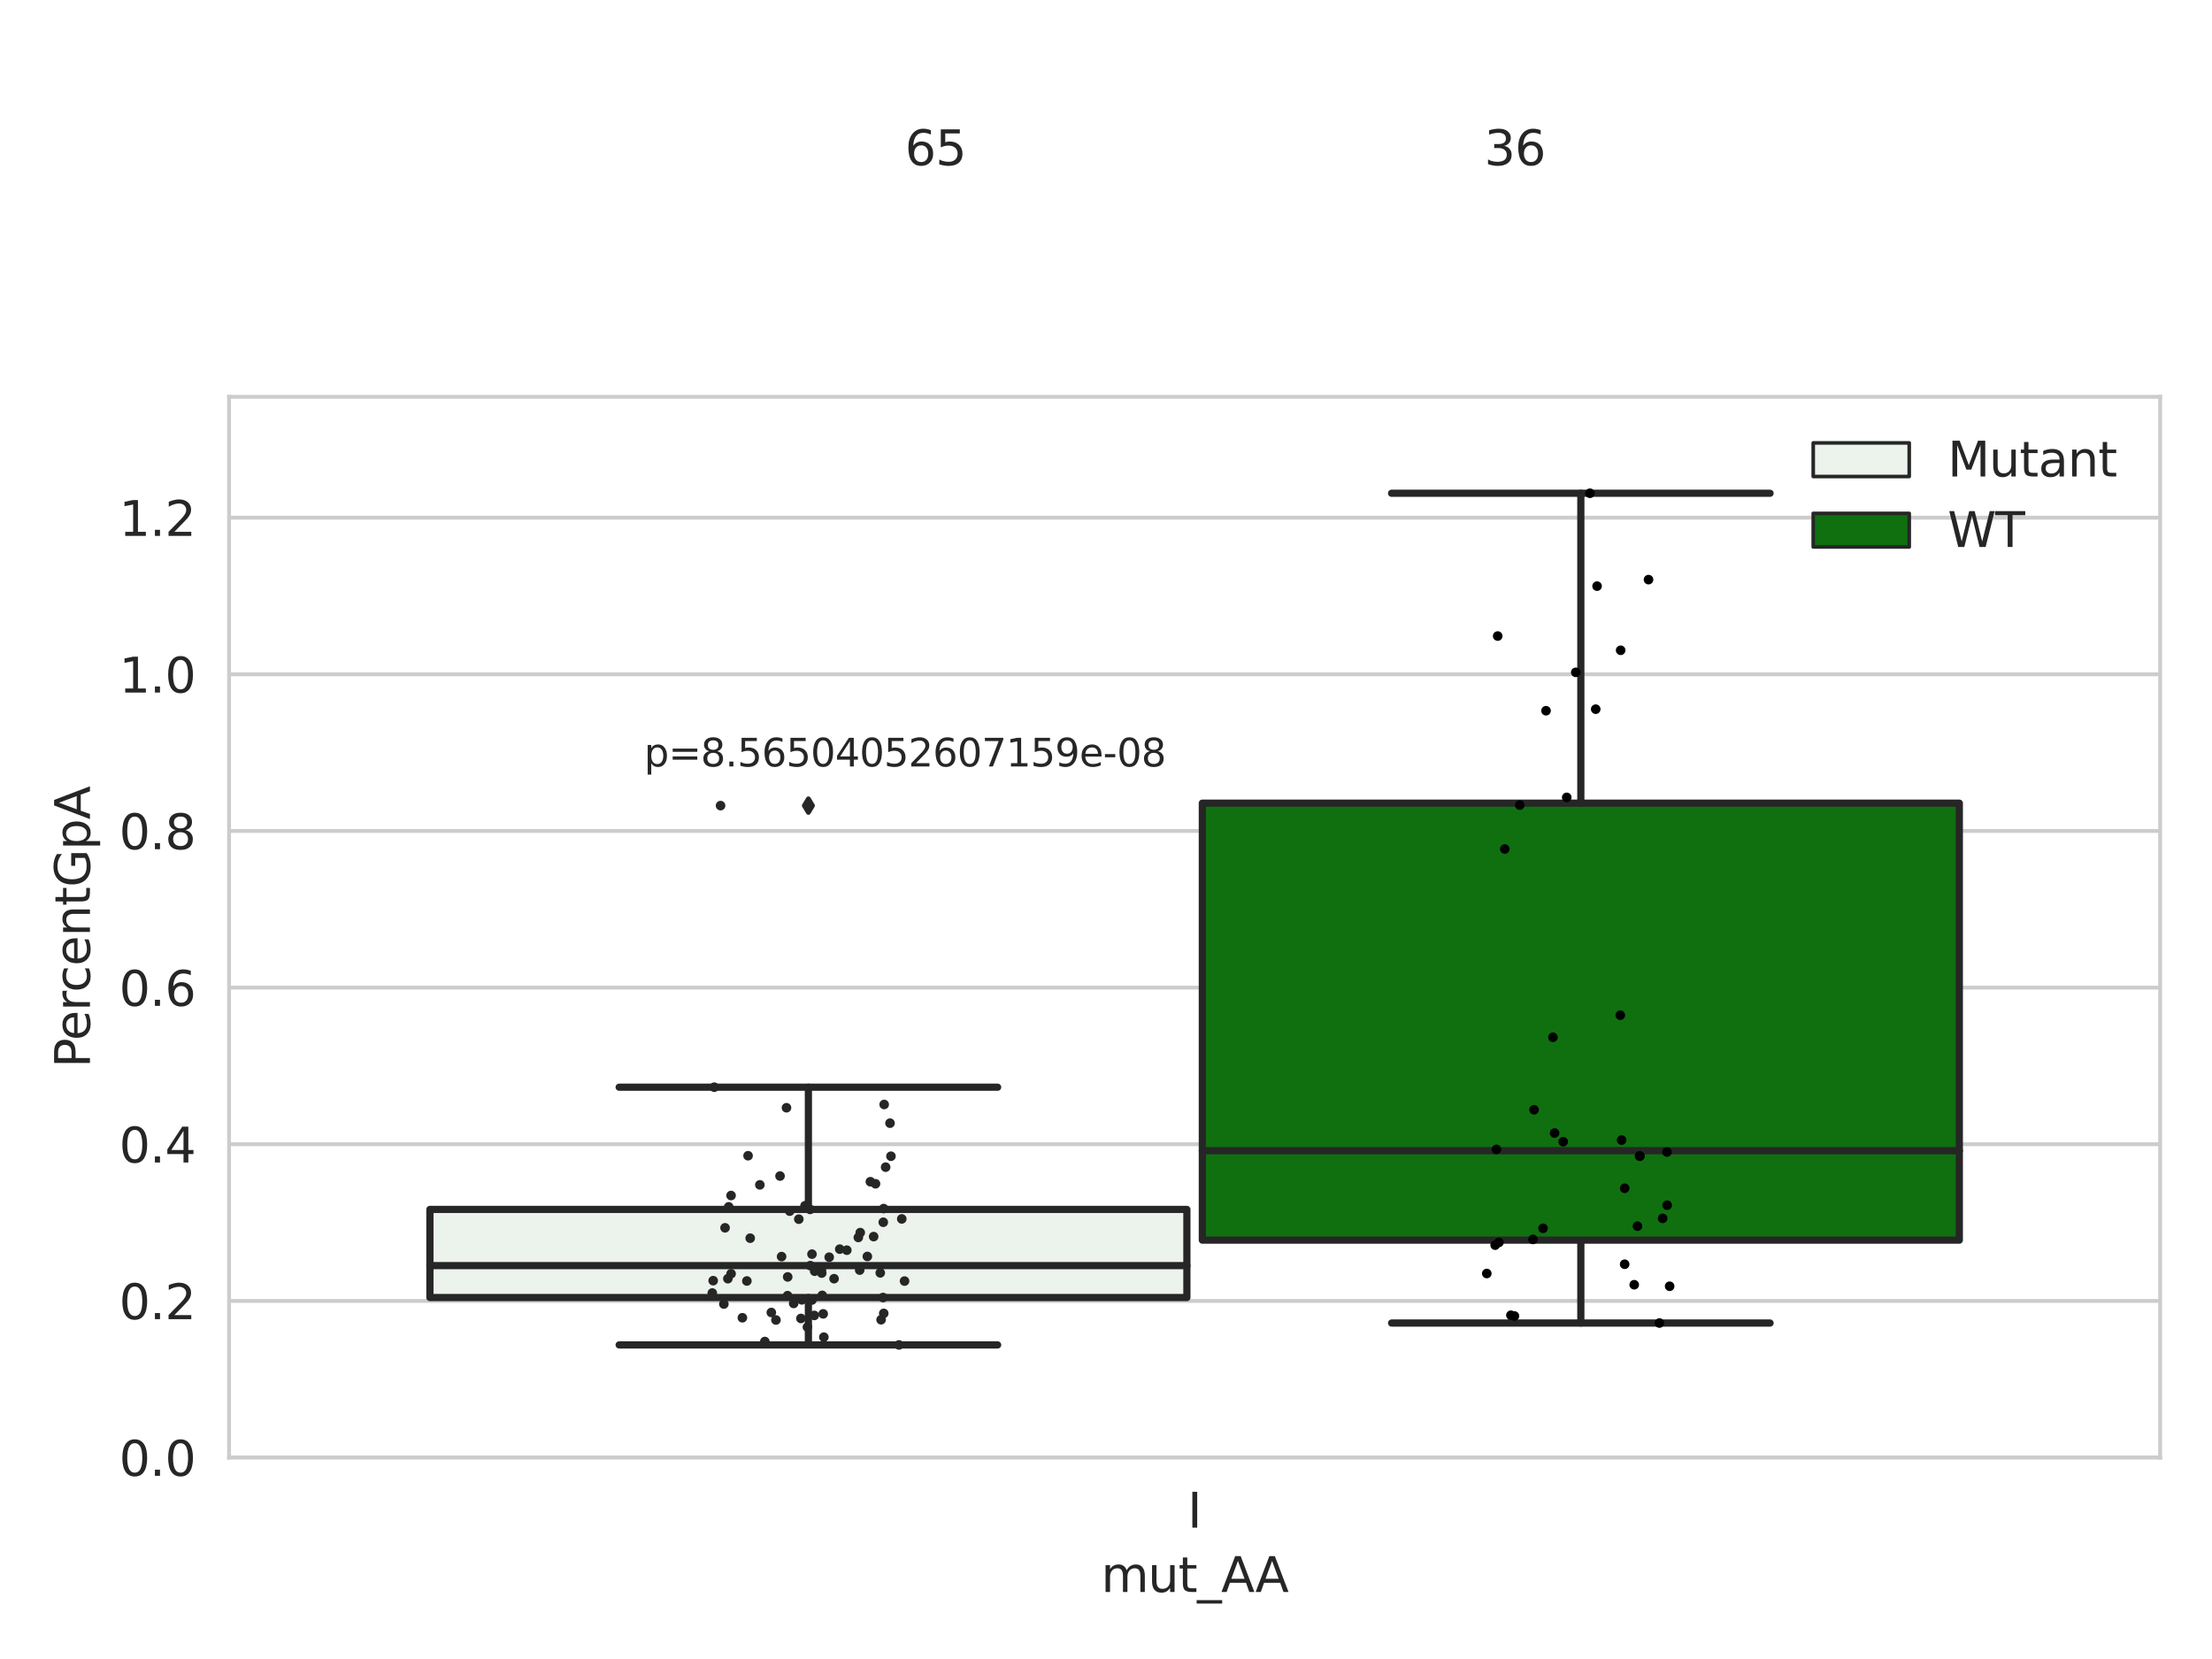 <?xml version="1.0" encoding="utf-8" standalone="no"?>
<!DOCTYPE svg PUBLIC "-//W3C//DTD SVG 1.1//EN"
  "http://www.w3.org/Graphics/SVG/1.1/DTD/svg11.dtd">
<svg xmlns:xlink="http://www.w3.org/1999/xlink" width="460.8pt" height="345.6pt" viewBox="0 0 460.8 345.6" xmlns="http://www.w3.org/2000/svg" version="1.1">
 <defs>
  <style type="text/css">*{stroke-linejoin: round; stroke-linecap: butt}</style>
 </defs>
 <g id="figure_1">
  <g id="patch_1">
   <path d="M 0 345.6 
L 460.8 345.6 
L 460.8 0 
L 0 0 
z
" style="fill: #ffffff"/>
  </g>
  <g id="axes_1">
   <g id="patch_2">
    <path d="M 47.72 303.64 
L 450 303.64 
L 450 82.667 
L 47.72 82.667 
z
" style="fill: #ffffff"/>
   </g>
   <g id="matplotlib.axis_1">
    <g id="xtick_1">
     <g id="text_1">
      <!-- I -->
      <g style="fill: #262626" transform="translate(247.385 318.238)scale(0.1 -0.1)">
       <defs>
        <path id="DejaVuSans-49" d="M 628 4666 
L 1259 4666 
L 1259 0 
L 628 0 
L 628 4666 
z
" transform="scale(0.016)"/>
       </defs>
       <use xlink:href="#DejaVuSans-49"/>
      </g>
     </g>
    </g>
    <g id="text_2">
     <!-- mut_AA -->
     <g style="fill: #262626" transform="translate(229.383 331.638)scale(0.1 -0.1)">
      <defs>
       <path id="DejaVuSans-6d" d="M 3328 2828 
Q 3544 3216 3844 3400 
Q 4144 3584 4550 3584 
Q 5097 3584 5394 3201 
Q 5691 2819 5691 2113 
L 5691 0 
L 5113 0 
L 5113 2094 
Q 5113 2597 4934 2840 
Q 4756 3084 4391 3084 
Q 3944 3084 3684 2787 
Q 3425 2491 3425 1978 
L 3425 0 
L 2847 0 
L 2847 2094 
Q 2847 2600 2669 2842 
Q 2491 3084 2119 3084 
Q 1678 3084 1418 2786 
Q 1159 2488 1159 1978 
L 1159 0 
L 581 0 
L 581 3500 
L 1159 3500 
L 1159 2956 
Q 1356 3278 1631 3431 
Q 1906 3584 2284 3584 
Q 2666 3584 2933 3390 
Q 3200 3197 3328 2828 
z
" transform="scale(0.016)"/>
       <path id="DejaVuSans-75" d="M 544 1381 
L 544 3500 
L 1119 3500 
L 1119 1403 
Q 1119 906 1312 657 
Q 1506 409 1894 409 
Q 2359 409 2629 706 
Q 2900 1003 2900 1516 
L 2900 3500 
L 3475 3500 
L 3475 0 
L 2900 0 
L 2900 538 
Q 2691 219 2414 64 
Q 2138 -91 1772 -91 
Q 1169 -91 856 284 
Q 544 659 544 1381 
z
M 1991 3584 
L 1991 3584 
z
" transform="scale(0.016)"/>
       <path id="DejaVuSans-74" d="M 1172 4494 
L 1172 3500 
L 2356 3500 
L 2356 3053 
L 1172 3053 
L 1172 1153 
Q 1172 725 1289 603 
Q 1406 481 1766 481 
L 2356 481 
L 2356 0 
L 1766 0 
Q 1100 0 847 248 
Q 594 497 594 1153 
L 594 3053 
L 172 3053 
L 172 3500 
L 594 3500 
L 594 4494 
L 1172 4494 
z
" transform="scale(0.016)"/>
       <path id="DejaVuSans-5f" d="M 3263 -1063 
L 3263 -1509 
L -63 -1509 
L -63 -1063 
L 3263 -1063 
z
" transform="scale(0.016)"/>
       <path id="DejaVuSans-41" d="M 2188 4044 
L 1331 1722 
L 3047 1722 
L 2188 4044 
z
M 1831 4666 
L 2547 4666 
L 4325 0 
L 3669 0 
L 3244 1197 
L 1141 1197 
L 716 0 
L 50 0 
L 1831 4666 
z
" transform="scale(0.016)"/>
      </defs>
      <use xlink:href="#DejaVuSans-6d"/>
      <use xlink:href="#DejaVuSans-75" x="97.412"/>
      <use xlink:href="#DejaVuSans-74" x="160.791"/>
      <use xlink:href="#DejaVuSans-5f" x="200"/>
      <use xlink:href="#DejaVuSans-41" x="250"/>
      <use xlink:href="#DejaVuSans-41" x="321.158"/>
     </g>
    </g>
   </g>
   <g id="matplotlib.axis_2">
    <g id="ytick_1">
     <g id="line2d_1">
      <path d="M 47.72 303.64 
L 450 303.64 
" clip-path="url(#p2d7464307d)" style="fill: none; stroke: #cccccc; stroke-width: 0.8; stroke-linecap: round"/>
     </g>
     <g id="text_3">
      <!-- 0.0 -->
      <g style="fill: #262626" transform="translate(24.817 307.439)scale(0.1 -0.1)">
       <defs>
        <path id="DejaVuSans-30" d="M 2034 4250 
Q 1547 4250 1301 3770 
Q 1056 3291 1056 2328 
Q 1056 1369 1301 889 
Q 1547 409 2034 409 
Q 2525 409 2770 889 
Q 3016 1369 3016 2328 
Q 3016 3291 2770 3770 
Q 2525 4250 2034 4250 
z
M 2034 4750 
Q 2819 4750 3233 4129 
Q 3647 3509 3647 2328 
Q 3647 1150 3233 529 
Q 2819 -91 2034 -91 
Q 1250 -91 836 529 
Q 422 1150 422 2328 
Q 422 3509 836 4129 
Q 1250 4750 2034 4750 
z
" transform="scale(0.016)"/>
        <path id="DejaVuSans-2e" d="M 684 794 
L 1344 794 
L 1344 0 
L 684 0 
L 684 794 
z
" transform="scale(0.016)"/>
       </defs>
       <use xlink:href="#DejaVuSans-30"/>
       <use xlink:href="#DejaVuSans-2e" x="63.623"/>
       <use xlink:href="#DejaVuSans-30" x="95.41"/>
      </g>
     </g>
    </g>
    <g id="ytick_2">
     <g id="line2d_2">
      <path d="M 47.72 271.006 
L 450 271.006 
" clip-path="url(#p2d7464307d)" style="fill: none; stroke: #cccccc; stroke-width: 0.8; stroke-linecap: round"/>
     </g>
     <g id="text_4">
      <!-- 0.2 -->
      <g style="fill: #262626" transform="translate(24.817 274.806)scale(0.1 -0.1)">
       <defs>
        <path id="DejaVuSans-32" d="M 1228 531 
L 3431 531 
L 3431 0 
L 469 0 
L 469 531 
Q 828 903 1448 1529 
Q 2069 2156 2228 2338 
Q 2531 2678 2651 2914 
Q 2772 3150 2772 3378 
Q 2772 3750 2511 3984 
Q 2250 4219 1831 4219 
Q 1534 4219 1204 4116 
Q 875 4013 500 3803 
L 500 4441 
Q 881 4594 1212 4672 
Q 1544 4750 1819 4750 
Q 2544 4750 2975 4387 
Q 3406 4025 3406 3419 
Q 3406 3131 3298 2873 
Q 3191 2616 2906 2266 
Q 2828 2175 2409 1742 
Q 1991 1309 1228 531 
z
" transform="scale(0.016)"/>
       </defs>
       <use xlink:href="#DejaVuSans-30"/>
       <use xlink:href="#DejaVuSans-2e" x="63.623"/>
       <use xlink:href="#DejaVuSans-32" x="95.41"/>
      </g>
     </g>
    </g>
    <g id="ytick_3">
     <g id="line2d_3">
      <path d="M 47.72 238.373 
L 450 238.373 
" clip-path="url(#p2d7464307d)" style="fill: none; stroke: #cccccc; stroke-width: 0.8; stroke-linecap: round"/>
     </g>
     <g id="text_5">
      <!-- 0.4 -->
      <g style="fill: #262626" transform="translate(24.817 242.172)scale(0.1 -0.1)">
       <defs>
        <path id="DejaVuSans-34" d="M 2419 4116 
L 825 1625 
L 2419 1625 
L 2419 4116 
z
M 2253 4666 
L 3047 4666 
L 3047 1625 
L 3713 1625 
L 3713 1100 
L 3047 1100 
L 3047 0 
L 2419 0 
L 2419 1100 
L 313 1100 
L 313 1709 
L 2253 4666 
z
" transform="scale(0.016)"/>
       </defs>
       <use xlink:href="#DejaVuSans-30"/>
       <use xlink:href="#DejaVuSans-2e" x="63.623"/>
       <use xlink:href="#DejaVuSans-34" x="95.41"/>
      </g>
     </g>
    </g>
    <g id="ytick_4">
     <g id="line2d_4">
      <path d="M 47.72 205.739 
L 450 205.739 
" clip-path="url(#p2d7464307d)" style="fill: none; stroke: #cccccc; stroke-width: 0.8; stroke-linecap: round"/>
     </g>
     <g id="text_6">
      <!-- 0.6 -->
      <g style="fill: #262626" transform="translate(24.817 209.539)scale(0.1 -0.1)">
       <defs>
        <path id="DejaVuSans-36" d="M 2113 2584 
Q 1688 2584 1439 2293 
Q 1191 2003 1191 1497 
Q 1191 994 1439 701 
Q 1688 409 2113 409 
Q 2538 409 2786 701 
Q 3034 994 3034 1497 
Q 3034 2003 2786 2293 
Q 2538 2584 2113 2584 
z
M 3366 4563 
L 3366 3988 
Q 3128 4100 2886 4159 
Q 2644 4219 2406 4219 
Q 1781 4219 1451 3797 
Q 1122 3375 1075 2522 
Q 1259 2794 1537 2939 
Q 1816 3084 2150 3084 
Q 2853 3084 3261 2657 
Q 3669 2231 3669 1497 
Q 3669 778 3244 343 
Q 2819 -91 2113 -91 
Q 1303 -91 875 529 
Q 447 1150 447 2328 
Q 447 3434 972 4092 
Q 1497 4750 2381 4750 
Q 2619 4750 2861 4703 
Q 3103 4656 3366 4563 
z
" transform="scale(0.016)"/>
       </defs>
       <use xlink:href="#DejaVuSans-30"/>
       <use xlink:href="#DejaVuSans-2e" x="63.623"/>
       <use xlink:href="#DejaVuSans-36" x="95.41"/>
      </g>
     </g>
    </g>
    <g id="ytick_5">
     <g id="line2d_5">
      <path d="M 47.72 173.106 
L 450 173.106 
" clip-path="url(#p2d7464307d)" style="fill: none; stroke: #cccccc; stroke-width: 0.8; stroke-linecap: round"/>
     </g>
     <g id="text_7">
      <!-- 0.8 -->
      <g style="fill: #262626" transform="translate(24.817 176.905)scale(0.1 -0.1)">
       <defs>
        <path id="DejaVuSans-38" d="M 2034 2216 
Q 1584 2216 1326 1975 
Q 1069 1734 1069 1313 
Q 1069 891 1326 650 
Q 1584 409 2034 409 
Q 2484 409 2743 651 
Q 3003 894 3003 1313 
Q 3003 1734 2745 1975 
Q 2488 2216 2034 2216 
z
M 1403 2484 
Q 997 2584 770 2862 
Q 544 3141 544 3541 
Q 544 4100 942 4425 
Q 1341 4750 2034 4750 
Q 2731 4750 3128 4425 
Q 3525 4100 3525 3541 
Q 3525 3141 3298 2862 
Q 3072 2584 2669 2484 
Q 3125 2378 3379 2068 
Q 3634 1759 3634 1313 
Q 3634 634 3220 271 
Q 2806 -91 2034 -91 
Q 1263 -91 848 271 
Q 434 634 434 1313 
Q 434 1759 690 2068 
Q 947 2378 1403 2484 
z
M 1172 3481 
Q 1172 3119 1398 2916 
Q 1625 2713 2034 2713 
Q 2441 2713 2670 2916 
Q 2900 3119 2900 3481 
Q 2900 3844 2670 4047 
Q 2441 4250 2034 4250 
Q 1625 4250 1398 4047 
Q 1172 3844 1172 3481 
z
" transform="scale(0.016)"/>
       </defs>
       <use xlink:href="#DejaVuSans-30"/>
       <use xlink:href="#DejaVuSans-2e" x="63.623"/>
       <use xlink:href="#DejaVuSans-38" x="95.41"/>
      </g>
     </g>
    </g>
    <g id="ytick_6">
     <g id="line2d_6">
      <path d="M 47.72 140.472 
L 450 140.472 
" clip-path="url(#p2d7464307d)" style="fill: none; stroke: #cccccc; stroke-width: 0.8; stroke-linecap: round"/>
     </g>
     <g id="text_8">
      <!-- 1.0 -->
      <g style="fill: #262626" transform="translate(24.817 144.272)scale(0.1 -0.1)">
       <defs>
        <path id="DejaVuSans-31" d="M 794 531 
L 1825 531 
L 1825 4091 
L 703 3866 
L 703 4441 
L 1819 4666 
L 2450 4666 
L 2450 531 
L 3481 531 
L 3481 0 
L 794 0 
L 794 531 
z
" transform="scale(0.016)"/>
       </defs>
       <use xlink:href="#DejaVuSans-31"/>
       <use xlink:href="#DejaVuSans-2e" x="63.623"/>
       <use xlink:href="#DejaVuSans-30" x="95.41"/>
      </g>
     </g>
    </g>
    <g id="ytick_7">
     <g id="line2d_7">
      <path d="M 47.72 107.839 
L 450 107.839 
" clip-path="url(#p2d7464307d)" style="fill: none; stroke: #cccccc; stroke-width: 0.8; stroke-linecap: round"/>
     </g>
     <g id="text_9">
      <!-- 1.2 -->
      <g style="fill: #262626" transform="translate(24.817 111.638)scale(0.1 -0.1)">
       <use xlink:href="#DejaVuSans-31"/>
       <use xlink:href="#DejaVuSans-2e" x="63.623"/>
       <use xlink:href="#DejaVuSans-32" x="95.41"/>
      </g>
     </g>
    </g>
    <g id="text_10">
     <!-- PercentGpA -->
     <g style="fill: #262626" transform="translate(18.737 222.43)rotate(-90)scale(0.1 -0.1)">
      <defs>
       <path id="DejaVuSans-50" d="M 1259 4147 
L 1259 2394 
L 2053 2394 
Q 2494 2394 2734 2622 
Q 2975 2850 2975 3272 
Q 2975 3691 2734 3919 
Q 2494 4147 2053 4147 
L 1259 4147 
z
M 628 4666 
L 2053 4666 
Q 2838 4666 3239 4311 
Q 3641 3956 3641 3272 
Q 3641 2581 3239 2228 
Q 2838 1875 2053 1875 
L 1259 1875 
L 1259 0 
L 628 0 
L 628 4666 
z
" transform="scale(0.016)"/>
       <path id="DejaVuSans-65" d="M 3597 1894 
L 3597 1613 
L 953 1613 
Q 991 1019 1311 708 
Q 1631 397 2203 397 
Q 2534 397 2845 478 
Q 3156 559 3463 722 
L 3463 178 
Q 3153 47 2828 -22 
Q 2503 -91 2169 -91 
Q 1331 -91 842 396 
Q 353 884 353 1716 
Q 353 2575 817 3079 
Q 1281 3584 2069 3584 
Q 2775 3584 3186 3129 
Q 3597 2675 3597 1894 
z
M 3022 2063 
Q 3016 2534 2758 2815 
Q 2500 3097 2075 3097 
Q 1594 3097 1305 2825 
Q 1016 2553 972 2059 
L 3022 2063 
z
" transform="scale(0.016)"/>
       <path id="DejaVuSans-72" d="M 2631 2963 
Q 2534 3019 2420 3045 
Q 2306 3072 2169 3072 
Q 1681 3072 1420 2755 
Q 1159 2438 1159 1844 
L 1159 0 
L 581 0 
L 581 3500 
L 1159 3500 
L 1159 2956 
Q 1341 3275 1631 3429 
Q 1922 3584 2338 3584 
Q 2397 3584 2469 3576 
Q 2541 3569 2628 3553 
L 2631 2963 
z
" transform="scale(0.016)"/>
       <path id="DejaVuSans-63" d="M 3122 3366 
L 3122 2828 
Q 2878 2963 2633 3030 
Q 2388 3097 2138 3097 
Q 1578 3097 1268 2742 
Q 959 2388 959 1747 
Q 959 1106 1268 751 
Q 1578 397 2138 397 
Q 2388 397 2633 464 
Q 2878 531 3122 666 
L 3122 134 
Q 2881 22 2623 -34 
Q 2366 -91 2075 -91 
Q 1284 -91 818 406 
Q 353 903 353 1747 
Q 353 2603 823 3093 
Q 1294 3584 2113 3584 
Q 2378 3584 2631 3529 
Q 2884 3475 3122 3366 
z
" transform="scale(0.016)"/>
       <path id="DejaVuSans-6e" d="M 3513 2113 
L 3513 0 
L 2938 0 
L 2938 2094 
Q 2938 2591 2744 2837 
Q 2550 3084 2163 3084 
Q 1697 3084 1428 2787 
Q 1159 2491 1159 1978 
L 1159 0 
L 581 0 
L 581 3500 
L 1159 3500 
L 1159 2956 
Q 1366 3272 1645 3428 
Q 1925 3584 2291 3584 
Q 2894 3584 3203 3211 
Q 3513 2838 3513 2113 
z
" transform="scale(0.016)"/>
       <path id="DejaVuSans-47" d="M 3809 666 
L 3809 1919 
L 2778 1919 
L 2778 2438 
L 4434 2438 
L 4434 434 
Q 4069 175 3628 42 
Q 3188 -91 2688 -91 
Q 1594 -91 976 548 
Q 359 1188 359 2328 
Q 359 3472 976 4111 
Q 1594 4750 2688 4750 
Q 3144 4750 3555 4637 
Q 3966 4525 4313 4306 
L 4313 3634 
Q 3963 3931 3569 4081 
Q 3175 4231 2741 4231 
Q 1884 4231 1454 3753 
Q 1025 3275 1025 2328 
Q 1025 1384 1454 906 
Q 1884 428 2741 428 
Q 3075 428 3337 486 
Q 3600 544 3809 666 
z
" transform="scale(0.016)"/>
       <path id="DejaVuSans-70" d="M 1159 525 
L 1159 -1331 
L 581 -1331 
L 581 3500 
L 1159 3500 
L 1159 2969 
Q 1341 3281 1617 3432 
Q 1894 3584 2278 3584 
Q 2916 3584 3314 3078 
Q 3713 2572 3713 1747 
Q 3713 922 3314 415 
Q 2916 -91 2278 -91 
Q 1894 -91 1617 61 
Q 1341 213 1159 525 
z
M 3116 1747 
Q 3116 2381 2855 2742 
Q 2594 3103 2138 3103 
Q 1681 3103 1420 2742 
Q 1159 2381 1159 1747 
Q 1159 1113 1420 752 
Q 1681 391 2138 391 
Q 2594 391 2855 752 
Q 3116 1113 3116 1747 
z
" transform="scale(0.016)"/>
      </defs>
      <use xlink:href="#DejaVuSans-50"/>
      <use xlink:href="#DejaVuSans-65" x="56.678"/>
      <use xlink:href="#DejaVuSans-72" x="118.201"/>
      <use xlink:href="#DejaVuSans-63" x="157.064"/>
      <use xlink:href="#DejaVuSans-65" x="212.045"/>
      <use xlink:href="#DejaVuSans-6e" x="273.568"/>
      <use xlink:href="#DejaVuSans-74" x="336.947"/>
      <use xlink:href="#DejaVuSans-47" x="376.156"/>
      <use xlink:href="#DejaVuSans-70" x="453.646"/>
      <use xlink:href="#DejaVuSans-41" x="517.123"/>
     </g>
    </g>
   </g>
   <g id="patch_3">
    <path d="M 89.557 270.297 
L 247.251 270.297 
L 247.251 251.945 
L 89.557 251.945 
L 89.557 270.297 
z
" clip-path="url(#p2d7464307d)" style="fill: #ecf2ec; stroke: #262626; stroke-width: 1.5; stroke-linejoin: miter"/>
   </g>
   <g id="patch_4">
    <path d="M 250.469 258.348 
L 408.163 258.348 
L 408.163 167.312 
L 250.469 167.312 
L 250.469 258.348 
z
" clip-path="url(#p2d7464307d)" style="fill: #107010; stroke: #262626; stroke-width: 1.5; stroke-linejoin: miter"/>
   </g>
   <g id="patch_5">
    <path d="M 248.86 303.64 
L 248.86 303.64 
L 248.86 303.64 
L 248.86 303.64 
z
" clip-path="url(#p2d7464307d)" style="fill: #ecf2ec; stroke: #262626; stroke-width: 0.75; stroke-linejoin: miter"/>
   </g>
   <g id="patch_6">
    <path d="M 248.86 303.64 
L 248.86 303.64 
L 248.86 303.64 
L 248.86 303.64 
z
" clip-path="url(#p2d7464307d)" style="fill: #107010; stroke: #262626; stroke-width: 0.75; stroke-linejoin: miter"/>
   </g>
   <g id="PathCollection_1"/>
   <g id="PathCollection_2"/>
   <g id="line2d_8">
    <path d="M 168.404 270.297 
L 168.404 280.172 
" clip-path="url(#p2d7464307d)" style="fill: none; stroke: #262626; stroke-width: 1.5; stroke-linecap: round"/>
   </g>
   <g id="line2d_9">
    <path d="M 168.404 251.945 
L 168.404 226.485 
" clip-path="url(#p2d7464307d)" style="fill: none; stroke: #262626; stroke-width: 1.5; stroke-linecap: round"/>
   </g>
   <g id="line2d_10">
    <path d="M 128.981 280.172 
L 207.827 280.172 
" clip-path="url(#p2d7464307d)" style="fill: none; stroke: #262626; stroke-width: 1.5; stroke-linecap: round"/>
   </g>
   <g id="line2d_11">
    <path d="M 128.981 226.485 
L 207.827 226.485 
" clip-path="url(#p2d7464307d)" style="fill: none; stroke: #262626; stroke-width: 1.5; stroke-linecap: round"/>
   </g>
   <g id="line2d_12">
    <defs>
     <path id="m663d8ec0b4" d="M -0 1.414 
L 0.849 0 
L 0 -1.414 
L -0.849 -0 
z
" style="stroke: #262626; stroke-linejoin: miter"/>
    </defs>
    <g clip-path="url(#p2d7464307d)">
     <use xlink:href="#m663d8ec0b4" x="168.404" y="167.825" style="fill: #262626; stroke: #262626; stroke-linejoin: miter"/>
    </g>
   </g>
   <g id="line2d_13">
    <path d="M 329.316 258.348 
L 329.316 275.614 
" clip-path="url(#p2d7464307d)" style="fill: none; stroke: #262626; stroke-width: 1.5; stroke-linecap: round"/>
   </g>
   <g id="line2d_14">
    <path d="M 329.316 167.312 
L 329.316 102.755 
" clip-path="url(#p2d7464307d)" style="fill: none; stroke: #262626; stroke-width: 1.5; stroke-linecap: round"/>
   </g>
   <g id="line2d_15">
    <path d="M 289.893 275.614 
L 368.739 275.614 
" clip-path="url(#p2d7464307d)" style="fill: none; stroke: #262626; stroke-width: 1.5; stroke-linecap: round"/>
   </g>
   <g id="line2d_16">
    <path d="M 289.893 102.755 
L 368.739 102.755 
" clip-path="url(#p2d7464307d)" style="fill: none; stroke: #262626; stroke-width: 1.5; stroke-linecap: round"/>
   </g>
   <g id="line2d_17"/>
   <g id="line2d_18">
    <path d="M 89.557 263.656 
L 247.251 263.656 
" clip-path="url(#p2d7464307d)" style="fill: none; stroke: #262626; stroke-width: 1.5; stroke-linecap: round"/>
   </g>
   <g id="line2d_19">
    <path d="M 250.469 239.715 
L 408.163 239.715 
" clip-path="url(#p2d7464307d)" style="fill: none; stroke: #262626; stroke-width: 1.5; stroke-linecap: round"/>
   </g>
   <g id="patch_7">
    <path d="M 47.72 303.64 
L 47.72 82.667 
" style="fill: none; stroke: #cccccc; stroke-width: 0.8; stroke-linejoin: miter; stroke-linecap: square"/>
   </g>
   <g id="patch_8">
    <path d="M 450 303.64 
L 450 82.667 
" style="fill: none; stroke: #cccccc; stroke-width: 0.8; stroke-linejoin: miter; stroke-linecap: square"/>
   </g>
   <g id="patch_9">
    <path d="M 47.72 303.64 
L 450 303.64 
" style="fill: none; stroke: #cccccc; stroke-width: 0.8; stroke-linejoin: miter; stroke-linecap: square"/>
   </g>
   <g id="patch_10">
    <path d="M 47.72 82.667 
L 450 82.667 
" style="fill: none; stroke: #cccccc; stroke-width: 0.8; stroke-linejoin: miter; stroke-linecap: square"/>
   </g>
   <g id="PathCollection_3">
    <defs>
     <path id="C0_0_3ea5ef08ba" d="M 0 1 
C 0.265 1 0.52 0.895 0.707 0.707 
C 0.895 0.52 1 0.265 1 -0 
C 1 -0.265 0.895 -0.52 0.707 -0.707 
C 0.52 -0.895 0.265 -1 0 -1 
C -0.265 -1 -0.52 -0.895 -0.707 -0.707 
C -0.895 -0.52 -1 -0.265 -1 0 
C -1 0.265 -0.895 0.52 -0.707 0.707 
C -0.52 0.895 -0.265 1 0 1 
z
"/>
    </defs>
    <g clip-path="url(#p2d7464307d)">
     <use xlink:href="#C0_0_3ea5ef08ba" x="156.281" y="257.935" style="fill: #262626"/>
    </g>
    <g clip-path="url(#p2d7464307d)">
     <use xlink:href="#C0_0_3ea5ef08ba" x="159.33" y="279.462" style="fill: #262626"/>
    </g>
    <g clip-path="url(#p2d7464307d)">
     <use xlink:href="#C0_0_3ea5ef08ba" x="184.085" y="251.769" style="fill: #262626"/>
    </g>
    <g clip-path="url(#p2d7464307d)">
     <use xlink:href="#C0_0_3ea5ef08ba" x="171.622" y="278.555" style="fill: #262626"/>
    </g>
    <g clip-path="url(#p2d7464307d)">
     <use xlink:href="#C0_0_3ea5ef08ba" x="162.494" y="244.992" style="fill: #262626"/>
    </g>
    <g clip-path="url(#p2d7464307d)">
     <use xlink:href="#C0_0_3ea5ef08ba" x="169.154" y="261.26" style="fill: #262626"/>
    </g>
    <g clip-path="url(#p2d7464307d)">
     <use xlink:href="#C0_0_3ea5ef08ba" x="184.003" y="254.617" style="fill: #262626"/>
    </g>
    <g clip-path="url(#p2d7464307d)">
     <use xlink:href="#C0_0_3ea5ef08ba" x="169.63" y="274.029" style="fill: #262626"/>
    </g>
    <g clip-path="url(#p2d7464307d)">
     <use xlink:href="#C0_0_3ea5ef08ba" x="169.143" y="270.818" style="fill: #262626"/>
    </g>
    <g clip-path="url(#p2d7464307d)">
     <use xlink:href="#C0_0_3ea5ef08ba" x="185.602" y="240.862" style="fill: #262626"/>
    </g>
    <g clip-path="url(#p2d7464307d)">
     <use xlink:href="#C0_0_3ea5ef08ba" x="155.837" y="240.761" style="fill: #262626"/>
    </g>
    <g clip-path="url(#p2d7464307d)">
     <use xlink:href="#C0_0_3ea5ef08ba" x="183.951" y="270.297" style="fill: #262626"/>
    </g>
    <g clip-path="url(#p2d7464307d)">
     <use xlink:href="#C0_0_3ea5ef08ba" x="180.686" y="261.741" style="fill: #262626"/>
    </g>
    <g clip-path="url(#p2d7464307d)">
     <use xlink:href="#C0_0_3ea5ef08ba" x="187.854" y="253.922" style="fill: #262626"/>
    </g>
    <g clip-path="url(#p2d7464307d)">
     <use xlink:href="#C0_0_3ea5ef08ba" x="152.294" y="249.049" style="fill: #262626"/>
    </g>
    <g clip-path="url(#p2d7464307d)">
     <use xlink:href="#C0_0_3ea5ef08ba" x="171.117" y="264.494" style="fill: #262626"/>
    </g>
    <g clip-path="url(#p2d7464307d)">
     <use xlink:href="#C0_0_3ea5ef08ba" x="184.1" y="273.601" style="fill: #262626"/>
    </g>
    <g clip-path="url(#p2d7464307d)">
     <use xlink:href="#C0_0_3ea5ef08ba" x="148.569" y="266.787" style="fill: #262626"/>
    </g>
    <g clip-path="url(#p2d7464307d)">
     <use xlink:href="#C0_0_3ea5ef08ba" x="172.736" y="261.896" style="fill: #262626"/>
    </g>
    <g clip-path="url(#p2d7464307d)">
     <use xlink:href="#C0_0_3ea5ef08ba" x="166.847" y="274.658" style="fill: #262626"/>
    </g>
    <g clip-path="url(#p2d7464307d)">
     <use xlink:href="#C0_0_3ea5ef08ba" x="148.386" y="269.36" style="fill: #262626"/>
    </g>
    <g clip-path="url(#p2d7464307d)">
     <use xlink:href="#C0_0_3ea5ef08ba" x="168.201" y="276.455" style="fill: #262626"/>
    </g>
    <g clip-path="url(#p2d7464307d)">
     <use xlink:href="#C0_0_3ea5ef08ba" x="166.405" y="253.976" style="fill: #262626"/>
    </g>
    <g clip-path="url(#p2d7464307d)">
     <use xlink:href="#C0_0_3ea5ef08ba" x="168.752" y="251.945" style="fill: #262626"/>
    </g>
    <g clip-path="url(#p2d7464307d)">
     <use xlink:href="#C0_0_3ea5ef08ba" x="181.996" y="257.606" style="fill: #262626"/>
    </g>
    <g clip-path="url(#p2d7464307d)">
     <use xlink:href="#C0_0_3ea5ef08ba" x="169.711" y="264.816" style="fill: #262626"/>
    </g>
    <g clip-path="url(#p2d7464307d)">
     <use xlink:href="#C0_0_3ea5ef08ba" x="158.292" y="246.828" style="fill: #262626"/>
    </g>
    <g clip-path="url(#p2d7464307d)">
     <use xlink:href="#C0_0_3ea5ef08ba" x="184.494" y="243.139" style="fill: #262626"/>
    </g>
    <g clip-path="url(#p2d7464307d)">
     <use xlink:href="#C0_0_3ea5ef08ba" x="179.204" y="256.774" style="fill: #262626"/>
    </g>
    <g clip-path="url(#p2d7464307d)">
     <use xlink:href="#C0_0_3ea5ef08ba" x="168.812" y="263.656" style="fill: #262626"/>
    </g>
    <g clip-path="url(#p2d7464307d)">
     <use xlink:href="#C0_0_3ea5ef08ba" x="184.19" y="230.085" style="fill: #262626"/>
    </g>
    <g clip-path="url(#p2d7464307d)">
     <use xlink:href="#C0_0_3ea5ef08ba" x="160.682" y="273.417" style="fill: #262626"/>
    </g>
    <g clip-path="url(#p2d7464307d)">
     <use xlink:href="#C0_0_3ea5ef08ba" x="173.753" y="266.376" style="fill: #262626"/>
    </g>
    <g clip-path="url(#p2d7464307d)">
     <use xlink:href="#C0_0_3ea5ef08ba" x="183.549" y="274.924" style="fill: #262626"/>
    </g>
    <g clip-path="url(#p2d7464307d)">
     <use xlink:href="#C0_0_3ea5ef08ba" x="151.63" y="266.375" style="fill: #262626"/>
    </g>
    <g clip-path="url(#p2d7464307d)">
     <use xlink:href="#C0_0_3ea5ef08ba" x="188.435" y="266.873" style="fill: #262626"/>
    </g>
    <g clip-path="url(#p2d7464307d)">
     <use xlink:href="#C0_0_3ea5ef08ba" x="165.339" y="271.53" style="fill: #262626"/>
    </g>
    <g clip-path="url(#p2d7464307d)">
     <use xlink:href="#C0_0_3ea5ef08ba" x="161.645" y="274.977" style="fill: #262626"/>
    </g>
    <g clip-path="url(#p2d7464307d)">
     <use xlink:href="#C0_0_3ea5ef08ba" x="182.386" y="246.605" style="fill: #262626"/>
    </g>
    <g clip-path="url(#p2d7464307d)">
     <use xlink:href="#C0_0_3ea5ef08ba" x="154.654" y="274.513" style="fill: #262626"/>
    </g>
    <g clip-path="url(#p2d7464307d)">
     <use xlink:href="#C0_0_3ea5ef08ba" x="150.792" y="271.653" style="fill: #262626"/>
    </g>
    <g clip-path="url(#p2d7464307d)">
     <use xlink:href="#C0_0_3ea5ef08ba" x="164.061" y="269.911" style="fill: #262626"/>
    </g>
    <g clip-path="url(#p2d7464307d)">
     <use xlink:href="#C0_0_3ea5ef08ba" x="181.314" y="246.174" style="fill: #262626"/>
    </g>
    <g clip-path="url(#p2d7464307d)">
     <use xlink:href="#C0_0_3ea5ef08ba" x="171.483" y="273.701" style="fill: #262626"/>
    </g>
    <g clip-path="url(#p2d7464307d)">
     <use xlink:href="#C0_0_3ea5ef08ba" x="150.107" y="167.825" style="fill: #262626"/>
    </g>
    <g clip-path="url(#p2d7464307d)">
     <use xlink:href="#C0_0_3ea5ef08ba" x="174.936" y="260.219" style="fill: #262626"/>
    </g>
    <g clip-path="url(#p2d7464307d)">
     <use xlink:href="#C0_0_3ea5ef08ba" x="167.034" y="270.787" style="fill: #262626"/>
    </g>
    <g clip-path="url(#p2d7464307d)">
     <use xlink:href="#C0_0_3ea5ef08ba" x="178.806" y="257.783" style="fill: #262626"/>
    </g>
    <g clip-path="url(#p2d7464307d)">
     <use xlink:href="#C0_0_3ea5ef08ba" x="171.282" y="269.852" style="fill: #262626"/>
    </g>
    <g clip-path="url(#p2d7464307d)">
     <use xlink:href="#C0_0_3ea5ef08ba" x="155.585" y="266.853" style="fill: #262626"/>
    </g>
    <g clip-path="url(#p2d7464307d)">
     <use xlink:href="#C0_0_3ea5ef08ba" x="151.043" y="255.778" style="fill: #262626"/>
    </g>
    <g clip-path="url(#p2d7464307d)">
     <use xlink:href="#C0_0_3ea5ef08ba" x="185.406" y="233.979" style="fill: #262626"/>
    </g>
    <g clip-path="url(#p2d7464307d)">
     <use xlink:href="#C0_0_3ea5ef08ba" x="164.091" y="266.003" style="fill: #262626"/>
    </g>
    <g clip-path="url(#p2d7464307d)">
     <use xlink:href="#C0_0_3ea5ef08ba" x="148.789" y="226.485" style="fill: #262626"/>
    </g>
    <g clip-path="url(#p2d7464307d)">
     <use xlink:href="#C0_0_3ea5ef08ba" x="179.089" y="264.582" style="fill: #262626"/>
    </g>
    <g clip-path="url(#p2d7464307d)">
     <use xlink:href="#C0_0_3ea5ef08ba" x="176.407" y="260.436" style="fill: #262626"/>
    </g>
    <g clip-path="url(#p2d7464307d)">
     <use xlink:href="#C0_0_3ea5ef08ba" x="171.183" y="265.206" style="fill: #262626"/>
    </g>
    <g clip-path="url(#p2d7464307d)">
     <use xlink:href="#C0_0_3ea5ef08ba" x="151.803" y="251.406" style="fill: #262626"/>
    </g>
    <g clip-path="url(#p2d7464307d)">
     <use xlink:href="#C0_0_3ea5ef08ba" x="152.302" y="265.341" style="fill: #262626"/>
    </g>
    <g clip-path="url(#p2d7464307d)">
     <use xlink:href="#C0_0_3ea5ef08ba" x="164.512" y="252.302" style="fill: #262626"/>
    </g>
    <g clip-path="url(#p2d7464307d)">
     <use xlink:href="#C0_0_3ea5ef08ba" x="187.274" y="280.172" style="fill: #262626"/>
    </g>
    <g clip-path="url(#p2d7464307d)">
     <use xlink:href="#C0_0_3ea5ef08ba" x="183.374" y="265.162" style="fill: #262626"/>
    </g>
    <g clip-path="url(#p2d7464307d)">
     <use xlink:href="#C0_0_3ea5ef08ba" x="163.84" y="230.765" style="fill: #262626"/>
    </g>
    <g clip-path="url(#p2d7464307d)">
     <use xlink:href="#C0_0_3ea5ef08ba" x="167.703" y="251.183" style="fill: #262626"/>
    </g>
    <g clip-path="url(#p2d7464307d)">
     <use xlink:href="#C0_0_3ea5ef08ba" x="162.818" y="261.772" style="fill: #262626"/>
    </g>
   </g>
   <g id="PathCollection_4">
    <defs>
     <path id="C1_0_5ba6ff2d59" d="M 0 1 
C 0.265 1 0.52 0.895 0.707 0.707 
C 0.895 0.52 1 0.265 1 -0 
C 1 -0.265 0.895 -0.52 0.707 -0.707 
C 0.52 -0.895 0.265 -1 0 -1 
C -0.265 -1 -0.52 -0.895 -0.707 -0.707 
C -0.895 -0.52 -1 -0.265 -1 0 
C -1 0.265 -0.895 0.52 -0.707 0.707 
C -0.52 0.895 -0.265 1 0 1 
z
"/>
    </defs>
    <g clip-path="url(#p2d7464307d)">
     <use xlink:href="#C1_0_5ba6ff2d59" x="314.752" y="273.987"/>
    </g>
    <g clip-path="url(#p2d7464307d)">
     <use xlink:href="#C1_0_5ba6ff2d59" x="332.698" y="122.104"/>
    </g>
    <g clip-path="url(#p2d7464307d)">
     <use xlink:href="#C1_0_5ba6ff2d59" x="343.417" y="120.749"/>
    </g>
    <g clip-path="url(#p2d7464307d)">
     <use xlink:href="#C1_0_5ba6ff2d59" x="322.067" y="148.059"/>
    </g>
    <g clip-path="url(#p2d7464307d)">
     <use xlink:href="#C1_0_5ba6ff2d59" x="309.724" y="265.293"/>
    </g>
    <g clip-path="url(#p2d7464307d)">
     <use xlink:href="#C1_0_5ba6ff2d59" x="337.612" y="135.464"/>
    </g>
    <g clip-path="url(#p2d7464307d)">
     <use xlink:href="#C1_0_5ba6ff2d59" x="331.215" y="102.755"/>
    </g>
    <g clip-path="url(#p2d7464307d)">
     <use xlink:href="#C1_0_5ba6ff2d59" x="311.999" y="132.501"/>
    </g>
    <g clip-path="url(#p2d7464307d)">
     <use xlink:href="#C1_0_5ba6ff2d59" x="323.51" y="216.087"/>
    </g>
    <g clip-path="url(#p2d7464307d)">
     <use xlink:href="#C1_0_5ba6ff2d59" x="319.355" y="258.189"/>
    </g>
    <g clip-path="url(#p2d7464307d)">
     <use xlink:href="#C1_0_5ba6ff2d59" x="338.453" y="247.537"/>
    </g>
    <g clip-path="url(#p2d7464307d)">
     <use xlink:href="#C1_0_5ba6ff2d59" x="325.648" y="237.844"/>
    </g>
    <g clip-path="url(#p2d7464307d)">
     <use xlink:href="#C1_0_5ba6ff2d59" x="323.854" y="236.032"/>
    </g>
    <g clip-path="url(#p2d7464307d)">
     <use xlink:href="#C1_0_5ba6ff2d59" x="337.815" y="237.502"/>
    </g>
    <g clip-path="url(#p2d7464307d)">
     <use xlink:href="#C1_0_5ba6ff2d59" x="338.448" y="263.365"/>
    </g>
    <g clip-path="url(#p2d7464307d)">
     <use xlink:href="#C1_0_5ba6ff2d59" x="347.264" y="239.991"/>
    </g>
    <g clip-path="url(#p2d7464307d)">
     <use xlink:href="#C1_0_5ba6ff2d59" x="332.417" y="147.734"/>
    </g>
    <g clip-path="url(#p2d7464307d)">
     <use xlink:href="#C1_0_5ba6ff2d59" x="311.731" y="239.44"/>
    </g>
    <g clip-path="url(#p2d7464307d)">
     <use xlink:href="#C1_0_5ba6ff2d59" x="321.445" y="255.878"/>
    </g>
    <g clip-path="url(#p2d7464307d)">
     <use xlink:href="#C1_0_5ba6ff2d59" x="341.546" y="240.81"/>
    </g>
    <g clip-path="url(#p2d7464307d)">
     <use xlink:href="#C1_0_5ba6ff2d59" x="341.641" y="240.857"/>
    </g>
    <g clip-path="url(#p2d7464307d)">
     <use xlink:href="#C1_0_5ba6ff2d59" x="312.253" y="258.824"/>
    </g>
    <g clip-path="url(#p2d7464307d)">
     <use xlink:href="#C1_0_5ba6ff2d59" x="347.301" y="251.068"/>
    </g>
    <g clip-path="url(#p2d7464307d)">
     <use xlink:href="#C1_0_5ba6ff2d59" x="328.262" y="140.059"/>
    </g>
    <g clip-path="url(#p2d7464307d)">
     <use xlink:href="#C1_0_5ba6ff2d59" x="326.38" y="166.109"/>
    </g>
    <g clip-path="url(#p2d7464307d)">
     <use xlink:href="#C1_0_5ba6ff2d59" x="311.467" y="259.388"/>
    </g>
    <g clip-path="url(#p2d7464307d)">
     <use xlink:href="#C1_0_5ba6ff2d59" x="316.593" y="167.713"/>
    </g>
    <g clip-path="url(#p2d7464307d)">
     <use xlink:href="#C1_0_5ba6ff2d59" x="347.818" y="267.949"/>
    </g>
    <g clip-path="url(#p2d7464307d)">
     <use xlink:href="#C1_0_5ba6ff2d59" x="319.576" y="231.187"/>
    </g>
    <g clip-path="url(#p2d7464307d)">
     <use xlink:href="#C1_0_5ba6ff2d59" x="340.437" y="267.634"/>
    </g>
    <g clip-path="url(#p2d7464307d)">
     <use xlink:href="#C1_0_5ba6ff2d59" x="345.689" y="275.614"/>
    </g>
    <g clip-path="url(#p2d7464307d)">
     <use xlink:href="#C1_0_5ba6ff2d59" x="315.486" y="274.148"/>
    </g>
    <g clip-path="url(#p2d7464307d)">
     <use xlink:href="#C1_0_5ba6ff2d59" x="341.114" y="255.437"/>
    </g>
    <g clip-path="url(#p2d7464307d)">
     <use xlink:href="#C1_0_5ba6ff2d59" x="337.541" y="211.489"/>
    </g>
    <g clip-path="url(#p2d7464307d)">
     <use xlink:href="#C1_0_5ba6ff2d59" x="313.477" y="176.865"/>
    </g>
    <g clip-path="url(#p2d7464307d)">
     <use xlink:href="#C1_0_5ba6ff2d59" x="346.359" y="253.806"/>
    </g>
   </g>
   <g id="text_11">
    <!-- 65 -->
    <g style="fill: #262626" transform="translate(188.518 34.413)scale(0.1 -0.1)">
     <defs>
      <path id="DejaVuSans-35" d="M 691 4666 
L 3169 4666 
L 3169 4134 
L 1269 4134 
L 1269 2991 
Q 1406 3038 1543 3061 
Q 1681 3084 1819 3084 
Q 2600 3084 3056 2656 
Q 3513 2228 3513 1497 
Q 3513 744 3044 326 
Q 2575 -91 1722 -91 
Q 1428 -91 1123 -41 
Q 819 9 494 109 
L 494 744 
Q 775 591 1075 516 
Q 1375 441 1709 441 
Q 2250 441 2565 725 
Q 2881 1009 2881 1497 
Q 2881 1984 2565 2268 
Q 2250 2553 1709 2553 
Q 1456 2553 1204 2497 
Q 953 2441 691 2322 
L 691 4666 
z
" transform="scale(0.016)"/>
     </defs>
     <use xlink:href="#DejaVuSans-36"/>
     <use xlink:href="#DejaVuSans-35" x="63.623"/>
    </g>
   </g>
   <g id="text_12">
    <!-- p=8.56504052607159e-08 -->
    <g style="fill: #262626" transform="translate(134.186 159.666)scale(0.08 -0.08)">
     <defs>
      <path id="DejaVuSans-3d" d="M 678 2906 
L 4684 2906 
L 4684 2381 
L 678 2381 
L 678 2906 
z
M 678 1631 
L 4684 1631 
L 4684 1100 
L 678 1100 
L 678 1631 
z
" transform="scale(0.016)"/>
      <path id="DejaVuSans-37" d="M 525 4666 
L 3525 4666 
L 3525 4397 
L 1831 0 
L 1172 0 
L 2766 4134 
L 525 4134 
L 525 4666 
z
" transform="scale(0.016)"/>
      <path id="DejaVuSans-39" d="M 703 97 
L 703 672 
Q 941 559 1184 500 
Q 1428 441 1663 441 
Q 2288 441 2617 861 
Q 2947 1281 2994 2138 
Q 2813 1869 2534 1725 
Q 2256 1581 1919 1581 
Q 1219 1581 811 2004 
Q 403 2428 403 3163 
Q 403 3881 828 4315 
Q 1253 4750 1959 4750 
Q 2769 4750 3195 4129 
Q 3622 3509 3622 2328 
Q 3622 1225 3098 567 
Q 2575 -91 1691 -91 
Q 1453 -91 1209 -44 
Q 966 3 703 97 
z
M 1959 2075 
Q 2384 2075 2632 2365 
Q 2881 2656 2881 3163 
Q 2881 3666 2632 3958 
Q 2384 4250 1959 4250 
Q 1534 4250 1286 3958 
Q 1038 3666 1038 3163 
Q 1038 2656 1286 2365 
Q 1534 2075 1959 2075 
z
" transform="scale(0.016)"/>
      <path id="DejaVuSans-2d" d="M 313 2009 
L 1997 2009 
L 1997 1497 
L 313 1497 
L 313 2009 
z
" transform="scale(0.016)"/>
     </defs>
     <use xlink:href="#DejaVuSans-70"/>
     <use xlink:href="#DejaVuSans-3d" x="63.477"/>
     <use xlink:href="#DejaVuSans-38" x="147.266"/>
     <use xlink:href="#DejaVuSans-2e" x="210.889"/>
     <use xlink:href="#DejaVuSans-35" x="242.676"/>
     <use xlink:href="#DejaVuSans-36" x="306.299"/>
     <use xlink:href="#DejaVuSans-35" x="369.922"/>
     <use xlink:href="#DejaVuSans-30" x="433.545"/>
     <use xlink:href="#DejaVuSans-34" x="497.168"/>
     <use xlink:href="#DejaVuSans-30" x="560.791"/>
     <use xlink:href="#DejaVuSans-35" x="624.414"/>
     <use xlink:href="#DejaVuSans-32" x="688.037"/>
     <use xlink:href="#DejaVuSans-36" x="751.66"/>
     <use xlink:href="#DejaVuSans-30" x="815.283"/>
     <use xlink:href="#DejaVuSans-37" x="878.906"/>
     <use xlink:href="#DejaVuSans-31" x="942.529"/>
     <use xlink:href="#DejaVuSans-35" x="1006.152"/>
     <use xlink:href="#DejaVuSans-39" x="1069.775"/>
     <use xlink:href="#DejaVuSans-65" x="1133.398"/>
     <use xlink:href="#DejaVuSans-2d" x="1194.922"/>
     <use xlink:href="#DejaVuSans-30" x="1231.006"/>
     <use xlink:href="#DejaVuSans-38" x="1294.629"/>
    </g>
   </g>
   <g id="text_13">
    <!-- 36 -->
    <g style="fill: #262626" transform="translate(309.202 34.413)scale(0.1 -0.1)">
     <defs>
      <path id="DejaVuSans-33" d="M 2597 2516 
Q 3050 2419 3304 2112 
Q 3559 1806 3559 1356 
Q 3559 666 3084 287 
Q 2609 -91 1734 -91 
Q 1441 -91 1130 -33 
Q 819 25 488 141 
L 488 750 
Q 750 597 1062 519 
Q 1375 441 1716 441 
Q 2309 441 2620 675 
Q 2931 909 2931 1356 
Q 2931 1769 2642 2001 
Q 2353 2234 1838 2234 
L 1294 2234 
L 1294 2753 
L 1863 2753 
Q 2328 2753 2575 2939 
Q 2822 3125 2822 3475 
Q 2822 3834 2567 4026 
Q 2313 4219 1838 4219 
Q 1578 4219 1281 4162 
Q 984 4106 628 3988 
L 628 4550 
Q 988 4650 1302 4700 
Q 1616 4750 1894 4750 
Q 2613 4750 3031 4423 
Q 3450 4097 3450 3541 
Q 3450 3153 3228 2886 
Q 3006 2619 2597 2516 
z
" transform="scale(0.016)"/>
     </defs>
     <use xlink:href="#DejaVuSans-33"/>
     <use xlink:href="#DejaVuSans-36" x="63.623"/>
    </g>
   </g>
   <g id="legend_1">
    <g id="patch_11">
     <path d="M 377.728 99.265 
L 397.728 99.265 
L 397.728 92.265 
L 377.728 92.265 
z
" style="fill: #ecf2ec; stroke: #262626; stroke-width: 0.75; stroke-linejoin: miter"/>
    </g>
    <g id="text_14">
     <!-- Mutant -->
     <g style="fill: #262626" transform="translate(405.728 99.265)scale(0.1 -0.1)">
      <defs>
       <path id="DejaVuSans-4d" d="M 628 4666 
L 1569 4666 
L 2759 1491 
L 3956 4666 
L 4897 4666 
L 4897 0 
L 4281 0 
L 4281 4097 
L 3078 897 
L 2444 897 
L 1241 4097 
L 1241 0 
L 628 0 
L 628 4666 
z
" transform="scale(0.016)"/>
       <path id="DejaVuSans-61" d="M 2194 1759 
Q 1497 1759 1228 1600 
Q 959 1441 959 1056 
Q 959 750 1161 570 
Q 1363 391 1709 391 
Q 2188 391 2477 730 
Q 2766 1069 2766 1631 
L 2766 1759 
L 2194 1759 
z
M 3341 1997 
L 3341 0 
L 2766 0 
L 2766 531 
Q 2569 213 2275 61 
Q 1981 -91 1556 -91 
Q 1019 -91 701 211 
Q 384 513 384 1019 
Q 384 1609 779 1909 
Q 1175 2209 1959 2209 
L 2766 2209 
L 2766 2266 
Q 2766 2663 2505 2880 
Q 2244 3097 1772 3097 
Q 1472 3097 1187 3025 
Q 903 2953 641 2809 
L 641 3341 
Q 956 3463 1253 3523 
Q 1550 3584 1831 3584 
Q 2591 3584 2966 3190 
Q 3341 2797 3341 1997 
z
" transform="scale(0.016)"/>
      </defs>
      <use xlink:href="#DejaVuSans-4d"/>
      <use xlink:href="#DejaVuSans-75" x="86.279"/>
      <use xlink:href="#DejaVuSans-74" x="149.658"/>
      <use xlink:href="#DejaVuSans-61" x="188.867"/>
      <use xlink:href="#DejaVuSans-6e" x="250.146"/>
      <use xlink:href="#DejaVuSans-74" x="313.525"/>
     </g>
    </g>
    <g id="patch_12">
     <path d="M 377.728 113.943 
L 397.728 113.943 
L 397.728 106.943 
L 377.728 106.943 
z
" style="fill: #107010; stroke: #262626; stroke-width: 0.75; stroke-linejoin: miter"/>
    </g>
    <g id="text_15">
     <!-- WT -->
     <g style="fill: #262626" transform="translate(405.728 113.943)scale(0.1 -0.1)">
      <defs>
       <path id="DejaVuSans-57" d="M 213 4666 
L 850 4666 
L 1831 722 
L 2809 4666 
L 3519 4666 
L 4500 722 
L 5478 4666 
L 6119 4666 
L 4947 0 
L 4153 0 
L 3169 4050 
L 2175 0 
L 1381 0 
L 213 4666 
z
" transform="scale(0.016)"/>
       <path id="DejaVuSans-54" d="M -19 4666 
L 3928 4666 
L 3928 4134 
L 2272 4134 
L 2272 0 
L 1638 0 
L 1638 4134 
L -19 4134 
L -19 4666 
z
" transform="scale(0.016)"/>
      </defs>
      <use xlink:href="#DejaVuSans-57"/>
      <use xlink:href="#DejaVuSans-54" x="98.877"/>
     </g>
    </g>
   </g>
  </g>
 </g>
 <defs>
  <clipPath id="p2d7464307d">
   <rect x="47.72" y="82.667" width="402.28" height="220.973"/>
  </clipPath>
 </defs>
</svg>

